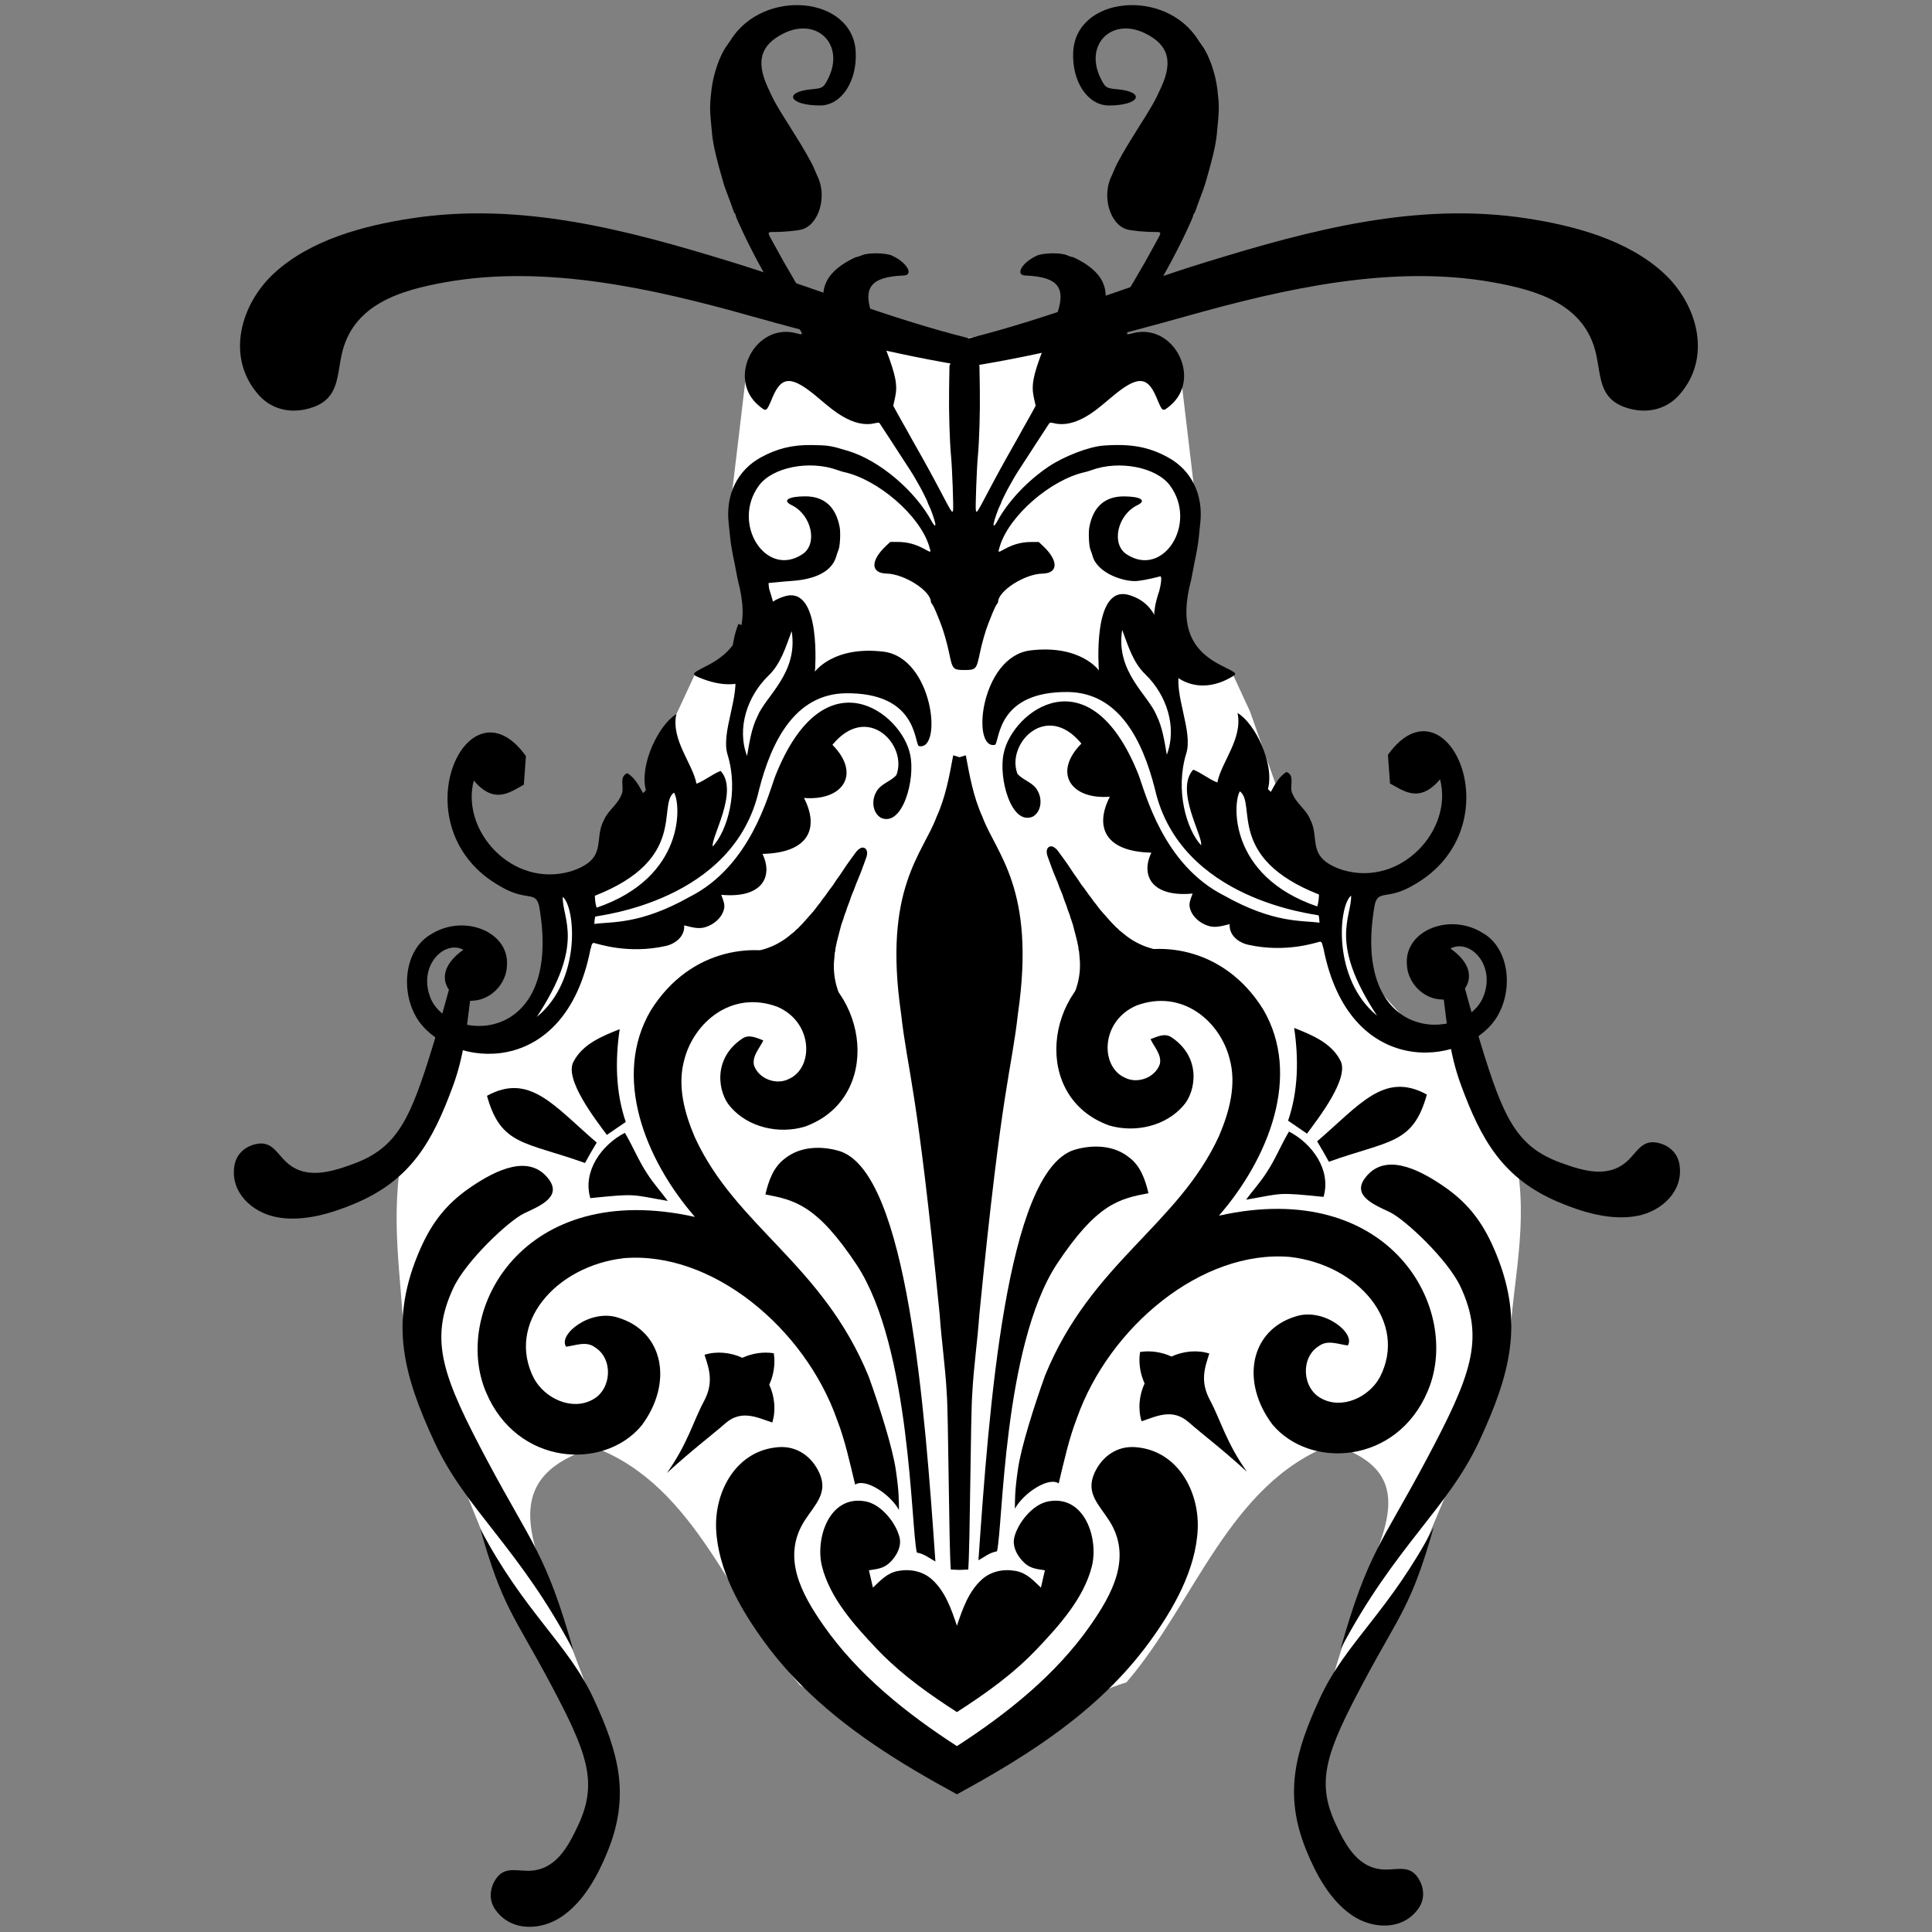 <?xml version="1.0" encoding="UTF-8" standalone="no"?>
<!-- Generator: Adobe Illustrator 16.0.4, SVG Export Plug-In . SVG Version: 6.00 Build 0)  -->

<svg
   xmlns:dc="http://purl.org/dc/elements/1.1/"
   xmlns:cc="http://creativecommons.org/ns#"
   xmlns:rdf="http://www.w3.org/1999/02/22-rdf-syntax-ns#"
   xmlns:svg="http://www.w3.org/2000/svg"
   xmlns="http://www.w3.org/2000/svg"
   xmlns:sodipodi="http://sodipodi.sourceforge.net/DTD/sodipodi-0.dtd"
   xmlns:inkscape="http://www.inkscape.org/namespaces/inkscape"
   version="1.1"
   id="Layer_1"
   x="0px"
   y="0px"
   viewBox="0 0 512 512"
   xml:space="preserve"
   sodipodi:docname="bug.fl.svg"
   width="512"
   height="512"
   inkscape:version="0.92.3 (2405546, 2018-03-11)"><rect x="0" y="0" width="512" height="512" fill="#808080" stroke="none"/><defs
   id="defs35" /><sodipodi:namedview
   pagecolor="#ffffff"
   bordercolor="#666666"
   borderopacity="1"
   objecttolerance="10"
   gridtolerance="10"
   guidetolerance="10"
   inkscape:pageopacity="0"
   inkscape:pageshadow="2"
   inkscape:window-width="1920"
   inkscape:window-height="1050"
   id="namedview33"
   showgrid="false"
   inkscape:zoom="0.2979798"
   inkscape:cx="-183.83899"
   inkscape:cy="-622.05672"
   inkscape:window-x="0"
   inkscape:window-y="28"
   inkscape:window-maximized="1"
   inkscape:current-layer="Layer_1" />

<path
   style="fill:#ffffff;fill-opacity:1;fill-rule:evenodd;stroke:none;stroke-width:1px;stroke-linecap:butt;stroke-linejoin:miter;stroke-opacity:1"
   d="m 289.528,84.711 -32.864,4.779 0.002,0.131 -35.68,-4.168 -23.24,13.615 -4.043,34.008 5.035,34.246 -5.041,8.898 -9.492,2.373 -4.955,10.686 -12.547,35.588 -21.949,12.754 0.592,22.84 -10.381,13.941 -15.129,0.891 -13.051,29.365 c -3.584,17.937 -0.414,33.625 0.297,50.131 l 25.213,62.588 23.73,31.145 -9.195,-24.322 c -6.765,-17.492 -13.524,-33.211 10.678,-40.639 27.314,10.334 36.355,41.987 54.492,63.027 l 41.615,25.367 c 11.848,-2.117 24.344,-19.937 44.897,-26.109 18.137,-21.041 27.178,-52.694 54.492,-63.027 24.202,7.428 13.25,23.986 6.485,41.478 l -8.776,28.098 23.311,-34.5 26.082,-61.995 c 0.711,-16.506 5.139,-31.354 1.555,-49.292 l -10.985,-32.056 -15.127,-0.891 -12.9,-14.361 0.594,-22.84 -19.434,-12.334 -12.545,-35.588 -4.955,-10.686 -9.492,-2.373 -5.043,-8.898 5.035,-34.246 -4.041,-34.008 z"
   id="path1797"
   inkscape:connector-curvature="0"
   sodipodi:nodetypes="cccccccccccccccccccccccccccccccccccccccccc" /><g
   id="g1766"
   transform="matrix(0.828,0,0,0.828,12.661,184.909)"><path
     sodipodi:nodetypes="ccccscccscccccccscccsccccsccccscscscccccccccccsccccccsccsccccccsccccccccccccscccsccccccccccccccscccccccscccccccccccccccccccsccccsccccccsccccccccccccscsccccccccsccccccccccccccccccccccscccsccccccccccccscccccccccccccc"
     id="path1009-2-0"
     d="m 379.575,-7.062 c -12.71,8.102 -25.524,-0.199 -25.539,-16.545 -0.004,-4.422 0.313,-6.371 1.736,-10.684 0.432,-1.63 1.055,-5.053 0.095,-4.521 0,0 -4.031,1.109 -7.181,1.44 -3.844,0.404 -12.776,-2.305 -14.308,-8.083 -0.149,-0.56 -0.441,-1.412 -0.65,-1.894 -0.484,-1.114 -0.701,-5.435 -0.364,-7.248 1.209,-6.509 4.962,-9.857 11.037,-9.845 5.413,0.01 7.424,1.312 4.341,2.811 -6.395,3.107 -8.457,12.392 -3.485,15.694 11.732,7.79 22.902,-9.83 13.931,-21.973 -4.346,-5.882 -16.182,-8.202 -25.159,-4.932 -0.687,0.25 -1.587,0.528 -1.999,0.618 -10.962,2.374 -24.253,13.886 -27.266,23.616 -0.713,2.303 -0.778,2.257 1.465,1.027 2.822,-1.549 5.509,-2.266 8.487,-2.266 h 2.466 l 1.27,1.187 c 5.098,4.764 5.051,8.822 -0.102,8.931 -5.71,0.121 -14.185,5.551 -14.185,9.089 0,0.12 -0.213,0.489 -0.473,0.82 -0.26,0.33 -0.832,1.498 -1.271,2.595 -0.439,1.097 -1.024,2.557 -1.299,3.244 -0.981,2.446 -2.135,6.47 -2.847,9.931 -1.025,4.948 -1.25,5.173 -4.873,5.173 -3.62,0 -3.838,-0.233 -4.857,-5.189 -0.712,-3.461 -1.865,-7.485 -2.847,-9.931 -0.276,-0.687 -0.861,-2.147 -1.299,-3.244 -0.439,-1.097 -1.011,-2.265 -1.271,-2.595 -0.26,-0.33 -0.473,-0.699 -0.473,-0.82 0,-3.537 -8.475,-8.967 -14.185,-9.089 -5.153,-0.11 -5.2,-4.168 -0.102,-8.931 l 1.27,-1.187 h 2.466 c 2.978,0 5.665,0.717 8.487,2.266 2.243,1.231 2.178,1.276 1.465,-1.027 -3.013,-9.731 -16.304,-21.242 -27.266,-23.616 -0.412,-0.089 -1.312,-0.367 -1.999,-0.618 -8.976,-3.27 -20.812,-0.95 -25.159,4.932 -8.972,12.144 2.199,29.762 13.931,21.973 4.972,-3.301 2.91,-12.587 -3.485,-15.694 -3.084,-1.498 -1.073,-2.8 4.341,-2.811 6.075,-0.011 9.827,3.336 11.037,9.845 0.337,1.812 0.119,6.134 -0.364,7.248 -0.209,0.481 -0.501,1.333 -0.65,1.894 -1.532,5.779 -8.167,7.669 -14.308,8.083 -3.518,0.237 -6.466,0.627 -7.442,0.672 0.088,0.939 0.037,1.357 0.355,2.409 1.423,4.313 1.74,6.262 1.736,10.684 -0.014,15.679 -9.33,22.813 -23.039,17.646 -4.034,-1.521 -4.014,-1.602 1.019,-4.147 10.832,-5.478 13.779,-13.371 10.172,-27.243 -0.125,-0.481 -0.351,-1.606 -0.502,-2.499 -0.151,-0.893 -0.432,-2.355 -0.625,-3.249 -0.725,-3.365 -1.209,-6.187 -1.391,-8.122 -0.104,-1.1 -0.322,-3.187 -0.485,-4.639 -1.024,-9.109 2.788,-16.917 10.268,-21.03 5.141,-2.826 10.067,-4.043 16.093,-3.974 5.567,0.063 6.252,0.173 11.957,1.914 9.98,3.046 21.331,12.642 26.718,22.588 0.791,1.461 1.314,1.687 1.058,0.457 -0.26,-1.25 -1.386,-4.46 -1.905,-5.432 -0.256,-0.479 -0.465,-0.955 -0.465,-1.057 0,-0.274 -1.904,-4.119 -2.758,-5.569 -0.405,-0.687 -0.974,-1.692 -1.266,-2.232 -0.463,-0.858 -2.154,-3.517 -4.303,-6.765 -0.364,-0.55 -2.004,-3.08 -3.646,-5.623 -1.642,-2.543 -3.14,-4.837 -3.33,-5.098 -0.318,-0.437 -0.449,-0.449 -1.683,-0.153 -3.123,0.749 -6.684,-0.041 -10.471,-2.324 -2.176,-1.312 -3.339,-2.201 -7.739,-5.921 -8.326,-7.038 -11.568,-7.038 -14.514,0 -1.959,4.678 -1.898,4.641 -4.306,2.655 -10.493,-8.656 -1.222,-26.723 11.917,-23.223 2.393,0.638 2.396,0.571 0.106,-2.674 -3.333,-4.722 -9.74,-14.814 -9.74,-15.341 0,-0.075 -0.607,-1.188 -1.349,-2.474 -1.419,-2.458 -4.856,-9.168 -6.109,-11.925 -0.406,-0.893 -1.087,-2.379 -1.513,-3.301 -0.426,-0.922 -0.775,-1.843 -0.775,-2.047 0,-0.204 -0.108,-0.437 -0.241,-0.519 -0.132,-0.082 -0.351,-0.51 -0.486,-0.952 -0.135,-0.442 -0.533,-1.562 -0.884,-2.49 -1.648,-4.355 -1.933,-5.143 -2.276,-6.31 -2.195,-7.45 -3.303,-12.162 -3.633,-15.452 -0.838,-8.356 -0.847,-9.032 -0.205,-14.538 0.6,-5.142 2.698,-11.106 4.966,-14.12 0.362,-0.481 0.867,-1.212 1.123,-1.624 10.406,-16.799 39.134,-14.159 40.054,3.681 0.49,9.501 -4.615,17.187 -11.415,17.187 -9.87,0 -12.007,-4.369 -2.547,-5.207 3.412,-0.302 3.757,-0.541 5.261,-3.652 5.193,-10.737 -3.711,-19.506 -14.407,-14.188 -7.295,3.627 -8.852,8.804 -5.126,17.048 2.134,4.721 2.723,5.762 7.934,14.004 3.76,5.948 6.271,10.351 7.121,12.487 0.301,0.756 0.69,1.656 0.865,1.999 3.305,6.493 0.563,15.785 -5.081,17.224 -1.465,0.374 -5.725,0.775 -8.201,0.772 -2.893,-0.003 -2.852,-0.189 -0.784,3.5 0.962,1.716 2.139,3.851 2.617,4.745 0.477,0.893 1.213,2.187 1.636,2.874 0.423,0.687 1.077,1.812 1.453,2.499 3.012,5.505 10.874,17.292 12.503,18.744 l 0.561,0.5 -0.132,-0.75 c -0.072,-0.412 -0.467,-1.649 -0.876,-2.749 -3.723,-10.003 -1.846,-15.687 6.723,-20.358 1.011,-0.551 2.022,-1.004 2.245,-1.006 0.223,-0.003 0.954,-0.248 1.624,-0.546 2.005,-0.893 7.656,-0.81 9.706,0.142 4.732,2.198 7.027,6.202 3.634,6.34 -10.654,0.432 -13.274,3.938 -9.847,13.179 0.357,0.962 0.809,2.199 1.006,2.749 0.197,0.55 0.46,1.225 0.585,1.499 0.649,1.423 2.021,4.705 2.611,6.248 3.196,8.36 3.793,11.507 2.923,15.423 l -0.576,2.593 1.336,2.449 c 0.735,1.347 1.584,2.86 1.887,3.363 0.303,0.502 0.631,1.082 0.729,1.288 0.169,0.354 3.224,5.798 5.399,9.622 0.547,0.962 1.45,2.593 2.006,3.624 0.556,1.031 1.289,2.38 1.629,2.999 0.34,0.619 1.18,2.193 1.866,3.499 3.926,7.47 4.037,7.642 4.293,6.621 0.184,-0.733 -0.277,-13.377 -0.619,-16.993 -0.484,-5.115 -0.765,-14.472 -0.652,-21.743 l 0.116,-7.497 0.788,-1.874 c 0.616,-1.465 1.023,-2.052 1.862,-2.687 2.326,-1.759 4.734,-0.709 6.162,2.687 l 0.788,1.874 0.116,7.497 c 0.113,7.271 -0.168,16.628 -0.652,21.743 -0.342,3.616 -0.803,16.26 -0.619,16.993 0.256,1.02 0.367,0.849 4.293,-6.621 0.686,-1.306 1.526,-2.88 1.866,-3.499 0.34,-0.619 1.073,-1.968 1.629,-2.999 0.556,-1.031 1.459,-2.662 2.006,-3.624 2.175,-3.824 5.23,-9.268 5.399,-9.622 0.098,-0.206 0.427,-0.786 0.729,-1.288 0.303,-0.502 1.152,-2.016 1.887,-3.363 l 1.336,-2.449 -0.575,-2.593 c -0.869,-3.917 -0.273,-7.064 2.923,-15.423 0.59,-1.543 1.961,-4.825 2.611,-6.248 0.125,-0.275 0.389,-0.95 0.586,-1.499 0.197,-0.55 0.649,-1.787 1.006,-2.749 3.427,-9.241 0.807,-12.747 -9.847,-13.179 -3.393,-0.138 -1.099,-4.141 3.634,-6.34 2.05,-0.952 7.701,-1.035 9.706,-0.142 0.67,0.299 1.401,0.544 1.624,0.546 0.223,0.003 1.233,0.455 2.245,1.006 8.569,4.671 10.447,10.355 6.723,20.358 -0.409,1.1 -0.804,2.337 -0.876,2.749 l -0.132,0.75 0.561,-0.5 c 1.628,-1.452 9.491,-13.239 12.503,-18.744 0.376,-0.687 1.03,-1.812 1.453,-2.499 0.423,-0.687 1.159,-1.981 1.636,-2.874 0.477,-0.893 1.655,-3.028 2.617,-4.745 2.068,-3.688 2.109,-3.503 -0.784,-3.5 -2.476,0.003 -6.735,-0.398 -8.201,-0.772 -5.645,-1.44 -8.386,-10.731 -5.081,-17.224 0.175,-0.344 0.564,-1.243 0.865,-1.999 0.85,-2.136 3.361,-6.539 7.121,-12.487 5.211,-8.242 5.801,-9.283 7.934,-14.004 3.726,-8.244 2.169,-13.421 -5.126,-17.048 -10.696,-5.318 -19.601,3.451 -14.407,14.188 1.505,3.11 1.849,3.35 5.261,3.652 9.46,0.838 7.322,5.207 -2.547,5.207 -6.8,0 -11.904,-7.687 -11.415,-17.187 0.92,-17.84 29.647,-20.48 40.054,-3.681 0.255,0.412 0.761,1.143 1.123,1.624 2.268,3.014 4.366,8.978 4.966,14.12 0.643,5.506 0.633,6.182 -0.205,14.538 -0.33,3.29 -1.438,8.002 -3.633,15.452 -0.344,1.167 -0.755,2.307 -2.298,6.373 -0.339,0.893 -0.727,1.986 -0.862,2.428 -0.135,0.442 -0.354,0.87 -0.486,0.952 -0.132,0.082 -0.241,0.315 -0.241,0.519 0,0.204 -0.349,1.125 -0.775,2.047 -0.426,0.922 -1.107,2.408 -1.513,3.301 -1.252,2.758 -4.689,9.467 -6.109,11.925 -0.742,1.286 -1.349,2.399 -1.349,2.474 0,0.527 -6.407,10.619 -9.74,15.341 -2.29,3.245 -2.288,3.312 0.106,2.674 13.139,-3.501 22.41,14.567 11.917,23.223 -2.408,1.986 -2.347,2.024 -4.306,-2.655 -2.946,-7.038 -6.188,-7.038 -14.514,0 -4.4,3.719 -5.563,4.609 -7.739,5.921 -3.787,2.283 -7.347,3.073 -10.471,2.324 -1.234,-0.296 -1.364,-0.284 -1.683,0.153 -0.19,0.261 -1.688,2.555 -3.33,5.098 -1.642,2.543 -3.282,5.073 -3.646,5.623 -2.148,3.248 -3.839,5.907 -4.303,6.765 -0.292,0.54 -0.862,1.544 -1.266,2.232 -0.853,1.45 -2.758,5.295 -2.758,5.569 0,0.102 -0.209,0.578 -0.465,1.057 -0.519,0.972 -1.645,4.182 -1.905,5.432 -0.256,1.23 0.266,1.005 1.058,-0.457 3.49,-6.444 9.639,-12.994 16.557,-17.638 4.919,-3.302 12.893,-6.353 17.494,-6.694 8.794,-0.651 14.528,0.402 20.716,3.804 7.48,4.113 11.293,11.921 10.268,21.03 -0.163,1.452 -0.382,3.54 -0.485,4.639 -0.182,1.935 -0.666,4.757 -1.391,8.122 -0.193,0.893 -0.474,2.355 -0.625,3.249 -0.151,0.893 -0.377,2.018 -0.502,2.499 -3.548,13.649 -0.574,21.89 9.756,27.033 4.677,2.329 4.988,2.586 3.936,3.257 z"
     inkscape:connector-curvature="0"
     style="stroke-width:0.25" /><path
     sodipodi:nodetypes="czccccczc"
     inkscape:connector-curvature="0"
     id="path1118"
     d="m 383.813,247.737 c -6.623,-9.277 -8.548,-16.833 -11.807,-22.86 -3.259,-6.027 -1.76,-10.342 -0.241,-14.984 -3.812,-1.221 -8.324,-0.789 -12.106,0.961 -3.124,-1.445 -6.744,-1.992 -10.058,-1.451 -0.541,3.314 0.005,6.935 1.45,10.058 -1.75,3.782 -2.182,8.293 -0.961,12.106 4.641,-1.519 9.804,-4.268 14.984,0.241 5.179,4.509 10.353,8.274 18.74,15.927 z"
     style="stroke-width:0.293" /><path
     inkscape:connector-curvature="0"
     id="path1068"
     d="m 513.296,45.849 c 1.059,0.988 2.18,2.035 3.353,3.096 -1.173,-1.061 -2.294,-2.108 -3.353,-3.096 z"
     style="stroke-width:0.293" /><g
     transform="matrix(-1.095,-1.095,1.095,-1.095,7.978,1206.898)"
     id="g1137"><path
       style="stroke-width:0.293"
       d="m 300.65,513.278 c -13.26,-0.092 -26.236,3.005 -39.039,6.784 -4.838,16.388 -8.557,33.06 -5.902,50.247 1.272,8.238 3.718,17.432 9.49,23.725 5.344,5.827 14.546,8.51 21.089,2.821 2.893,-2.483 3.487,-6.266 2.181,-9.726 -1.614,-4.274 -5.252,-3.969 -9.092,-4.807 -8.778,-1.916 -11.203,-10.29 -12.587,-18.094 -2.152,-12.136 -0.768,-24.845 1.864,-37.123 12.278,-2.632 24.987,-4.015 37.123,-1.863 7.804,1.384 16.178,3.808 18.094,12.586 0.838,3.84 0.533,7.478 4.807,9.092 3.46,1.306 7.242,0.713 9.725,-2.181 5.689,-6.543 3.006,-15.745 -2.821,-21.089 -6.293,-5.772 -15.487,-8.217 -23.725,-9.489 -3.76,-0.581 -7.495,-0.857 -11.208,-0.883 z"
       id="path1114"
       inkscape:connector-curvature="0" /><path
       style="stroke-width:0.293"
       d="m 286.288,596.856 c -1.875,1.63 1.98,-1.7 0,0 z"
       id="path1112"
       inkscape:connector-curvature="0" /><path
       style="stroke-width:0.293"
       d="m 293.278,529.585 c -6.695,-0.026 -13.117,1.083 -19.651,2.494 -1.505,6.969 -2.667,13.812 -2.473,20.994 0.178,6.61 0.564,14.189 4.045,20.013 3.026,5.064 11.515,9.431 15.835,3.177 1.891,-2.648 1.36,-7.578 -0.243,-10.233 -0.94,-1.572 -2.794,-2.185 -4.527,-2.283 -2.188,-0.124 -3.137,0.723 -4.775,1.91 -0.663,-1.029 -1.281,-2.085 -1.951,-3.11 2.241,-0.078 4.216,0.079 6.155,-1.272 2.088,-1.455 3.547,-3.636 3.672,-6.213 0.176,-3.634 -1.473,-7.069 -3.124,-10.369 3.3,1.651 6.735,3.3 10.369,3.124 2.577,-0.125 4.758,-1.583 6.213,-3.671 1.351,-1.938 1.194,-3.914 1.272,-6.155 1.024,0.67 2.081,1.287 3.11,1.951 -1.187,1.637 -2.034,2.587 -1.91,4.775 0.099,1.733 0.712,3.588 2.283,4.527 2.655,1.603 7.585,2.134 10.233,0.243 6.254,-4.32 1.887,-12.808 -3.177,-15.835 -5.825,-3.481 -13.404,-3.867 -20.013,-4.045 -0.449,-0.012 -0.896,-0.019 -1.343,-0.021 z"
       id="path1094"
       inkscape:connector-curvature="0" /><path
       style="stroke-width:0.293"
       d="m 317.811,549.486 c -1.248,0.891 1.672,-1.155 0,0 z"
       id="path1092"
       inkscape:connector-curvature="0" /><path
       style="stroke-width:0.293"
       d="m 291.034,576.263 c -1.155,1.672 0.891,-1.248 0,0 z"
       id="path1090"
       inkscape:connector-curvature="0" /><path
       style="stroke-width:0.293"
       d="m 338.852,544.227 c 0.056,-0.067 -0.041,0.044 -0.448,0.512 -1.275,1.485 0.279,-0.312 0.448,-0.512 z"
       id="path1074"
       inkscape:connector-curvature="0" /><path
       style="stroke-width:0.293"
       d="m 325.719,552.744 c 1.059,0.988 2.18,2.035 3.353,3.096 -1.173,-1.061 -2.294,-2.108 -3.353,-3.096 z"
       id="path1072"
       inkscape:connector-curvature="0" /><path
       style="stroke-width:0.293"
       d="m 303.804,553.332 c 0.277,0.23 0.562,0.45 0.854,0.661 -0.292,-0.211 -0.577,-0.432 -0.854,-0.661 z"
       id="path1064"
       inkscape:connector-curvature="0" /><path
       style="stroke-width:0.293"
       d="m 297.924,554.235 c -0.645,0.076 -1.319,0.117 -2.019,0.122 -0.005,0.701 -0.046,1.374 -0.122,2.019 0.076,-0.645 0.117,-1.319 0.122,-2.019 0.701,-0.005 1.374,-0.046 2.019,-0.122 z"
       id="path1060"
       inkscape:connector-curvature="0" /><path
       style="stroke-width:0.293"
       d="m 320.705,555.941 c -0.431,0.226 -0.88,0.426 -1.345,0.599 0.465,-0.172 0.914,-0.372 1.345,-0.599 z"
       id="path1056"
       inkscape:connector-curvature="0" /><path
       style="stroke-width:0.293"
       d="m 298.653,570.579 c 0.073,0.442 0.129,0.884 0.167,1.325 -0.037,-0.441 -0.093,-0.884 -0.167,-1.325 z"
       id="path1042"
       inkscape:connector-curvature="0" /><path
       style="stroke-width:0.293"
       d="m 298.088,577.811 c -0.172,0.465 -0.372,0.914 -0.599,1.345 0.226,-0.431 0.426,-0.88 0.599,-1.345 z"
       id="path1036"
       inkscape:connector-curvature="0" /><path
       style="stroke-width:0.293"
       d="m 294.292,584.171 c 0.988,1.059 2.035,2.18 3.096,3.353 -1.061,-1.173 -2.108,-2.294 -3.096,-3.353 z"
       id="path1034"
       inkscape:connector-curvature="0" /><path
       style="stroke-width:0.293"
       d="m 299.782,590.249 c 0.529,0.624 1.054,1.259 1.57,1.904 -0.515,-0.645 -1.04,-1.281 -1.57,-1.904 z"
       id="path1032"
       inkscape:connector-curvature="0" /><path
       style="stroke-width:0.293"
       d="m 303.587,595.123 c 0.474,0.674 0.93,1.356 1.363,2.046 -0.433,-0.69 -0.889,-1.372 -1.363,-2.046 z"
       id="path1030"
       inkscape:connector-curvature="0" /><path
       style="stroke-width:0.293"
       d="m 307.817,616.765 c -0.544,0.332 -1.091,0.648 -1.643,0.948 0.552,-0.299 1.1,-0.616 1.643,-0.948 z"
       id="path1026"
       inkscape:connector-curvature="0" /><path
       style="stroke-width:0.293"
       d="m 286.288,620.115 c 1.98,1.7 -1.875,-1.63 0,0 z"
       id="path1020"
       inkscape:connector-curvature="0" /></g><path
     inkscape:connector-curvature="0"
     id="path2-3"
     d="m 79.166,-91.9 c -4.433,0.101 -8.705,-1.56 -11.848,-5.221 -10.47,-12.044 -5.531,-28.98 5.193,-38.817 11.583,-10.624 28.506,-15.124 43.669,-17.466 35.222,-5.441 69.268,3.661 102.727,13.957 25.21,7.758 50.184,17.987 75.926,24.402 25.742,-6.416 50.716,-16.644 75.926,-24.402 33.459,-10.297 67.505,-19.398 102.726,-13.957 15.162,2.342 32.087,6.842 43.67,17.466 10.725,9.837 15.662,26.773 5.192,38.817 -4.571,5.326 -11.533,6.419 -17.902,4.015 -7.868,-2.97 -7.306,-9.666 -8.849,-16.735 -3.526,-16.158 -18.939,-20.62 -33.304,-23.167 -32.092,-5.69 -66.364,2.049 -97.33,10.741 -22.896,6.427 -46.412,12.514 -70.13,16.27 -23.718,-3.756 -47.234,-9.843 -70.13,-16.27 -30.966,-8.692 -65.237,-16.431 -97.329,-10.741 -14.365,2.547 -29.778,7.01 -33.305,23.167 -1.543,7.069 -0.981,13.765 -8.849,16.735 -1.99,0.751 -4.039,1.161 -6.054,1.207 z"
     style="stroke-width:0.54" /><path
     style="stroke-width:0.506"
     sodipodi:nodetypes="cczczccccccccccccccccccccccccccccccccccccccccccczccccccccccccc"
     id="path2-5-3"
     d="m 360.904,-24.021 c -2.725,0.605 -3.085,5.002 -3.556,10.272 -1.019,-2.331 0.337,-15.879 -11.413,-19.161 -11.75,-3.282 -9.514,24.164 -9.514,24.164 0,0 -5.833,-8.313 -21.877,-6.411 -16.044,1.902 -19.101,32.098 -11.316,30.209 1.467,-1.655 0.716,-17.142 23.353,-16.885 16.195,0.259 23.759,15.276 27.751,30.959 8.064,35.81 51.398,40.105 52.42,40.525 0.201,0.757 0.22,1.551 0.282,2.355 -5.37,-0.803 -14.474,0.347 -30.517,-8.683 C 356.919,53.455 351.29,30.334 349.076,24.559 333.384,-14.78 308.655,4.523 305.971,17.719 c -1.81,7.891 2.415,23.346 9.307,20.326 2.767,-1.614 3.059,-5.614 1.562,-8.21 -1.321,-2.697 -4.618,-3.341 -6.482,-5.479 -3.707,-9.593 9.266,-23.371 20.467,-9.684 -9.265,9.388 -3.332,17.998 9.104,17.006 -4.864,9.439 -1.825,17.57 13.286,17.903 -3.498,7.277 0.106,14.329 13.202,13.093 -0.53,1.526 -1.37,3.163 -0.82,4.817 0.782,2.719 3.222,4.693 5.855,5.527 2.253,0.738 4.613,-0.02 6.83,-0.572 -0.286,3.523 2.84,5.968 6.006,6.629 12.087,2.677 21.605,-0.759 22.993,-1.019 0.778,0.249 0.669,1.407 1.003,2.094 8.163,41.944 44.36,37.868 54.889,23.01 6.166,-8.87 4.836,-22.872 -3.853,-27.842 -10.646,-6.705 -25.108,-0.761 -24.324,9.955 0.141,5.922 5.283,11.255 11.281,11.31 5.581,0.822 14.718,-7.775 2.674,-16.31 6.123,-3.312 14.8,5.3 10.386,15.729 -6.337,14.298 -42.414,14.875 -34.67,-29.543 1.072,-5.252 4.018,-1.513 12.365,-6.443 33.178,-18.599 10.756,-68.067 -8.106,-41.74 l 0.67,9.173 c 4.114,2.12 9.28,6.643 16.014,-1.338 4.253,16.048 -12.333,34.523 -31.04,29.059 -12.106,-3.925 -7.199,-10.056 -10.581,-16.347 -1.264,-3.079 -4.333,-4.938 -5.56,-8.011 -1.309,-2.279 1.031,-5.84 -1.972,-7.068 -2.375,1.501 -3.73,3.983 -4.997,6.39 -0.233,-0.22 -0.697,-0.665 -0.93,-0.885 2.18,-8.266 -4.221,-21.133 -9.732,-24.373 1.716,8.258 -5.221,15.736 -6.461,22.249 -2.76,-1.052 -5.002,-3.054 -7.73,-4.102 -5.966,6.566 3.255,21.446 2.521,24.186 -4.665,-5.041 -8.358,-17.623 -4.748,-29.357 2.274,-7.158 -4.183,-19.142 -2.115,-26.641 2.068,-7.499 -1.364,-15.232 -1.364,-15.232 z m 20.638,53.978 c 5.386,3.964 -4.467,21.334 25.32,33.018 -0.035,1.285 -0.157,2.579 -0.553,3.819 -28.63,-9.769 -26.966,-33.401 -24.767,-36.836 z m 43.916,71.814 c -14.41,-11.785 -12.345,-35.209 -8.311,-38.444 0.204,7.106 -7.266,14.845 8.311,38.444 z M 351.417,-7.36 c 6.616,6.45 10.113,16.69 6.74,25.602 -0.755,-4.278 -1.349,-8.666 -3.29,-12.61 -2.73,-6.692 -13.129,-13.868 -10.997,-27.364 1.904,5.058 3.469,10.543 7.548,14.372 z"
     inkscape:connector-curvature="0" /><path
     sodipodi:nodetypes="cccccccccccccccc"
     inkscape:connector-curvature="0"
     d="m 291.811,279.151 c 0.928,-0.042 1.857,-0.085 2.786,-0.127 0.611,-6.777 0.747,-49.768 1.308,-56.546 0.442,-8.316 1.663,-16.563 2.236,-24.86 7.369,-74.741 10.204,-77.335 12.384,-96.578 5.806,-40.035 -7.016,-51.067 -11.38,-62.934 -2.853,-6.23 -4.074,-12.995 -5.32,-19.685 -0.677,0.207 -1.35,0.411 -2.014,0.616 -0.665,-0.206 -1.337,-0.409 -2.014,-0.616 -1.246,6.69 -2.467,13.455 -5.32,19.685 -4.364,11.867 -17.186,22.898 -11.38,62.933 2.179,19.243 5.015,21.837 12.384,96.578 0.573,8.297 1.794,16.544 2.236,24.86 0.56,6.777 0.698,49.768 1.308,56.546 0.928,0.041 1.857,0.083 2.786,0.126 z"
     id="path13623-5"
     style="stroke-width:1.081" /><path
     sodipodi:nodetypes="cccccccccczccccccccccccccc"
     inkscape:connector-curvature="0"
     d="m 339.728,136.895 c 8.254,2.448 18.157,0.243 23.821,-6.454 3.775,-4.249 5.915,-15.227 -3.912,-21.777 -2.143,-1.445 -4.579,-0.18 -6.684,0.605 1.152,2.523 3.631,4.953 2.984,7.955 -1.47,4.361 -7.164,6.491 -11.218,4.367 -7.952,-3.56 -7.794,-18.157 3.775,-23.098 14.759,-5.435 26.722,5.24 29.726,16.906 2.361,8.353 -0.05,17.167 -3.364,24.904 -13.156,28.646 -40.871,40.45 -55.646,76.588 -3.501,9.755 -7.621,22.703 -8.671,29.863 -1.05,7.16 -0.974,9.857 -1.001,12.811 2.772,-5.07 10.817,-10.319 14.02,-8.102 1.701,-7.033 3.214,-14.141 5.837,-20.911 10.308,-29.158 39.956,-53.989 68.253,-51.571 21.737,2.535 37.747,20.91 28.711,38.478 -3.445,6.36 -12.098,10.503 -18.813,6.765 -6.104,-3.264 -6.646,-13.088 -0.698,-16.731 2.778,-2.081 6.185,-0.567 9.226,-0.181 2.645,-3.923 -7.717,-12.155 -16.539,-9.337 -14.829,4.44 -17.79,21.03 -7.594,34.603 12.014,14.411 39.826,12.861 49.74,-10.671 11.081,-26.014 -11.793,-68.428 -66.845,-56.131 16.044,-18.483 26.489,-44.983 14.184,-66.01 -12.843,-20.649 -34.687,-22.162 -46.788,-16.613 -23.433,9.785 -27.339,44.868 -2.504,53.745 z"
     id="path13631-6"
     style="stroke-width:1.081" /><path
     sodipodi:nodetypes="ccccccc"
     inkscape:connector-curvature="0"
     d="m 352.287,158.573 c -1.003,-4.267 -2.548,-8.789 -6.235,-11.481 -4.896,-3.974 -11.798,-4.124 -17.598,-2.361 -21.723,7.071 -27.262,83.318 -30.581,131.329 1.966,-1.056 3.453,-2.423 5.932,-2.864 1.912,-7.649 1.954,-65.538 19.118,-91.874 12.882,-19.467 20.033,-20.956 29.364,-22.749 z"
     id="path13647-9"
     style="stroke-width:1.081" /><path
     inkscape:connector-curvature="0"
     d="m 396.975,135.374 c 2.012,1.377 4.043,2.735 6.049,4.143 3.728,-5.037 13.81,-17.999 10.639,-23.496 -2.934,-5.638 -9.169,-8.123 -14.745,-10.347 1.459,9.904 1.334,20.145 -1.943,29.7 z"
     id="path13663-2"
     style="stroke-width:1.081" /><path
     inkscape:connector-curvature="0"
     d="m 397.261,138.851 c -2.579,4.31 -4.423,9.032 -7.232,13.199 -1.938,3.046 -4.379,5.713 -6.51,8.603 11.939,-2.04 9.669,-2.445 24.805,-0.897 2.524,-8.615 -3.65,-17.094 -11.063,-20.906 z"
     id="path13687-0"
     style="stroke-width:1.081" /><path
     inkscape:connector-curvature="0"
     d="m 410.025,148.512 c 19.172,-6.886 26.925,-5.443 31.364,-21.509 -13.638,-7.47 -21.442,3.232 -35.114,14.969 1.297,2.155 2.549,4.329 3.751,6.54 z"
     id="path13703-3"
     style="stroke-width:1.081" /><path
     sodipodi:nodetypes="ccscccccscc"
     inkscape:connector-curvature="0"
     id="path906-7"
     d="m 453.358,92.289 c 1.382,4.91 2.876,10.571 5.234,18.29 7.267,23.787 11.411,33.061 25.635,38.246 7.447,2.715 15.768,5.256 22.009,-1.208 2.73,-2.828 4.381,-6.084 8.866,-5.212 3.63,0.706 6.538,3.198 7.131,6.964 1.404,8.556 -5.712,14.977 -13.477,16.465 -8.387,1.606 -17.496,-1.142 -25.174,-4.386 -17.837,-7.535 -24.781,-19.799 -31.328,-37.656 -3.45,-9.41 -4.361,-18.373 -5.645,-28.797 -3.613,-14.934 6.928,0.74 6.75,-2.706 z"
     style="stroke-width:0.293" /><path
     inkscape:connector-curvature="0"
     id="path906-9"
     d="m 443.544,265.574 c -7.131,25.298 -10.796,27.638 -22.478,49.596 -11.682,21.958 -15.309,31.446 -8.918,45.171 3.346,7.185 7.433,14.866 16.416,14.708 3.93,-0.069 7.4,-1.204 9.955,2.584 2.068,3.066 2.362,6.884 0.118,9.967 -5.057,7.043 -14.629,6.551 -21.172,2.112 -7.066,-4.794 -11.564,-13.179 -14.699,-20.902 -7.284,-17.941 -3.523,-31.523 4.474,-48.779 8.225,-17.749 22.086,-27.451 36.304,-54.458 z"
     style="stroke-width:0.293" /><path
     sodipodi:nodetypes="ccszcccsc"
     inkscape:connector-curvature="0"
     id="path906-2"
     d="m 413.766,304.499 c 8.725,-30.952 13.209,-33.816 27.502,-60.681 14.292,-26.866 18.73,-38.474 10.911,-55.266 -4.094,-8.791 -17.865,-21.641 -22.65,-23.909 -4.785,-2.268 -12.023,-5.149 -8.082,-10.701 6.187,-8.617 17.06,-3.191 25.065,2.24 8.646,5.866 13.309,12.558 17.146,22.008 8.912,21.95 4.31,38.568 -5.474,59.681 -10.064,21.716 -27.022,33.587 -44.417,66.629 z"
     style="stroke-width:0.359" /><path
     sodipodi:nodetypes="ccccccccccccccccccccccscccccccccccccccccccccc"
     style="stroke-width:0.124"
     id="path995-9-2"
     d="m 354.805,81.98 c -5.994,5.223 -21.94,7.134 -25.069,13.332 -1.207,-0.559 -1.19,-0.475 -0.503,-2.536 1.017,-3.053 1.376,-6.603 0.992,-9.807 -0.07,-0.583 -0.125,-1.23 -0.122,-1.437 0.003,-0.207 -0.042,-0.469 -0.099,-0.582 -0.058,-0.112 -0.114,-0.453 -0.126,-0.757 -0.012,-0.304 -0.057,-0.629 -0.1,-0.722 -0.043,-0.093 -0.111,-0.406 -0.15,-0.695 -0.039,-0.289 -0.133,-0.747 -0.209,-1.016 -0.076,-0.27 -0.341,-1.302 -0.589,-2.294 -0.654,-2.616 -0.846,-3.288 -1.257,-4.384 -0.202,-0.539 -0.385,-1.108 -0.406,-1.264 -0.021,-0.156 -0.205,-0.677 -0.409,-1.158 -0.204,-0.481 -0.411,-1.065 -0.461,-1.297 -0.049,-0.232 -0.312,-0.968 -0.584,-1.634 -0.272,-0.666 -0.588,-1.548 -0.702,-1.96 -0.114,-0.412 -0.437,-1.261 -0.718,-1.887 -0.281,-0.626 -0.593,-1.411 -0.694,-1.745 -0.101,-0.334 -0.418,-1.148 -0.706,-1.809 -0.702,-1.616 -1.724,-4.239 -2.138,-5.488 -0.186,-0.56 -0.465,-1.331 -0.622,-1.713 -0.787,-1.922 -0.417,-3.412 0.89,-3.574 0.69,-0.086 1.78,0.684 2.504,1.769 0.229,0.343 0.712,1.006 1.073,1.473 0.804,1.041 2.408,3.355 3.355,4.84 0.387,0.608 0.885,1.326 1.106,1.597 0.221,0.27 0.697,0.968 1.059,1.551 0.362,0.583 0.885,1.325 1.163,1.65 0.278,0.325 0.833,1.08 1.233,1.678 0.4,0.598 0.863,1.227 1.028,1.397 0.165,0.171 0.533,0.669 0.818,1.107 0.285,0.438 0.614,0.882 0.732,0.987 0.118,0.105 0.487,0.574 0.821,1.043 0.679,0.953 1.128,1.488 2.932,3.493 0.684,0.76 1.392,1.557 1.573,1.771 0.181,0.214 0.508,0.547 0.726,0.741 0.218,0.194 0.44,0.425 0.493,0.513 0.053,0.088 0.297,0.307 0.542,0.487 0.245,0.18 0.496,0.417 0.558,0.527 0.061,0.111 0.254,0.294 0.427,0.407 0.174,0.113 0.679,0.52 1.123,0.904 2.442,2.109 5.586,3.796 8.686,4.66 2.092,0.583 2.032,0.522 1.821,1.835 z"
     inkscape:connector-curvature="0" /><path
     sodipodi:nodetypes="czccccczc"
     inkscape:connector-curvature="0"
     id="path1118-75"
     d="m 198.154,248.137 c 6.623,-9.277 8.548,-16.833 11.807,-22.86 3.259,-6.027 1.76,-10.342 0.241,-14.984 3.812,-1.221 8.324,-0.789 12.106,0.961 3.124,-1.445 6.744,-1.992 10.058,-1.451 0.541,3.314 -0.005,6.935 -1.45,10.058 1.75,3.782 2.182,8.293 0.961,12.106 -4.641,-1.519 -9.804,-4.268 -14.984,0.241 -5.179,4.509 -10.353,8.274 -18.74,15.927 z"
     style="stroke-width:0.293" /><path
     inkscape:connector-curvature="0"
     id="path1068-9"
     d="m 68.67,46.249 c -1.059,0.988 -2.18,2.035 -3.353,3.096 1.173,-1.061 2.294,-2.108 3.353,-3.096 z"
     style="stroke-width:0.293" /><path
     inkscape:connector-curvature="0"
     id="path1112-8"
     d="m 234.049,240.632 c -3.836,0.268 4.028,-0.307 0,0 z"
     style="stroke-width:0.454" /><path
     inkscape:connector-curvature="0"
     id="path1092-7"
     d="m 320.404,257.977 c -2.341,0.39 3.094,-0.566 0,0 z"
     style="stroke-width:0.454" /><path
     inkscape:connector-curvature="0"
     id="path1090-3"
     d="m 261.785,257.977 c -3.094,-0.566 2.341,0.39 0,0 z"
     style="stroke-width:0.454" /><path
     inkscape:connector-curvature="0"
     id="path1074-6"
     d="m 349.191,240.702 c 0.135,0.011 -0.092,-0.003 -1.052,-0.07 -3.021,-0.23 0.647,0.036 1.052,0.07 z"
     style="stroke-width:0.454" /><path
     inkscape:connector-curvature="0"
     id="path1072-1"
     d="m 325.494,245.755 c 0.077,-2.241 0.158,-4.614 0.281,-7.059 -0.123,2.446 -0.204,4.818 -0.281,7.059 z"
     style="stroke-width:0.454" /><path
     inkscape:connector-curvature="0"
     id="path1064-2"
     d="m 300.861,269.099 c 0.052,-0.554 0.123,-1.108 0.211,-1.659 -0.088,0.551 -0.159,1.105 -0.211,1.659 z"
     style="stroke-width:0.454" /><path
     inkscape:connector-curvature="0"
     id="path1060-9"
     d="m 293.438,274.547 c -0.789,0.622 -1.572,1.315 -2.344,2.077 -0.772,-0.761 -1.554,-1.454 -2.344,-2.077 0.789,0.622 1.572,1.315 2.344,2.077 0.772,-0.761 1.555,-1.454 2.344,-2.077 z"
     style="stroke-width:0.454" /><path
     inkscape:connector-curvature="0"
     id="path1056-3"
     d="m 316.506,247.744 c -0.72,0.224 -1.43,0.497 -2.128,0.817 0.698,-0.32 1.409,-0.593 2.128,-0.817 z"
     style="stroke-width:0.454" /><path
     inkscape:connector-curvature="0"
     id="path1042-1"
     d="m 276.346,255.859 c -0.403,-0.564 -0.826,-1.109 -1.268,-1.633 0.442,0.524 0.865,1.069 1.268,1.633 z"
     style="stroke-width:0.454" /><path
     inkscape:connector-curvature="0"
     id="path1036-9"
     d="m 267.811,248.561 c -0.698,-0.321 -1.408,-0.593 -2.128,-0.817 0.72,0.224 1.43,0.497 2.128,0.817 z"
     style="stroke-width:0.454" /><path
     inkscape:connector-curvature="0"
     id="path1034-4"
     d="m 256.695,245.755 c -0.077,-2.241 -0.158,-4.614 -0.281,-7.059 0.123,2.446 0.204,4.818 0.281,7.059 z"
     style="stroke-width:0.454" /><path
     inkscape:connector-curvature="0"
     id="path1032-7"
     d="m 256.051,233.093 c -0.103,-1.262 -0.224,-2.532 -0.366,-3.803 0.142,1.27 0.263,2.54 0.366,3.803 z"
     style="stroke-width:0.454" /><path
     inkscape:connector-curvature="0"
     id="path1030-8"
     d="m 254.881,223.594 c -0.218,-1.256 -0.466,-2.502 -0.747,-3.731 0.281,1.229 0.528,2.475 0.747,3.731 z"
     style="stroke-width:0.454" /><path
     inkscape:connector-curvature="0"
     id="path1026-4"
     d="m 235.822,195.274 c -0.958,0.232 -1.904,0.485 -2.836,0.761 0.931,-0.277 1.878,-0.53 2.836,-0.761 z"
     style="stroke-width:0.454" /><path
     inkscape:connector-curvature="0"
     id="path1020-5"
     d="m 208.59,215.173 c 0.307,-4.028 -0.268,3.836 0,0 z"
     style="stroke-width:0.454" /><path
     style="stroke-width:0.506"
     sodipodi:nodetypes="cczczccccccccccccccccccccccccccccccccccccccccccczccccccccccccc"
     id="path2-5-3-3"
     d="m 221.063,-23.621 c 2.725,0.605 3.085,5.002 3.556,10.272 1.019,-2.331 -0.337,-15.879 11.413,-19.161 11.75,-3.282 9.514,24.164 9.514,24.164 0,0 5.833,-8.313 21.877,-6.411 16.044,1.902 19.101,32.098 11.316,30.209 -1.467,-1.655 -0.716,-17.142 -23.353,-16.885 -16.195,0.259 -23.759,15.276 -27.751,30.959 -8.064,35.81 -51.398,40.105 -52.42,40.525 -0.201,0.757 -0.22,1.551 -0.282,2.355 5.37,-0.803 14.474,0.347 30.517,-8.683 19.596,-9.871 25.226,-32.991 27.439,-38.766 15.692,-39.34 40.421,-20.037 43.105,-6.841 1.81,7.891 -2.415,23.346 -9.307,20.326 -2.767,-1.614 -3.059,-5.614 -1.562,-8.21 1.321,-2.697 4.618,-3.341 6.482,-5.479 3.707,-9.593 -9.266,-23.371 -20.467,-9.684 9.265,9.388 3.332,17.998 -9.104,17.006 4.864,9.439 1.825,17.57 -13.286,17.903 3.498,7.277 -0.106,14.329 -13.202,13.093 0.53,1.526 1.37,3.163 0.82,4.817 -0.782,2.719 -3.222,4.693 -5.855,5.527 -2.253,0.738 -4.613,-0.02 -6.83,-0.572 0.286,3.523 -2.84,5.968 -6.006,6.629 -12.087,2.677 -21.605,-0.759 -22.993,-1.019 -0.778,0.249 -0.669,1.407 -1.003,2.094 -8.163,41.944 -44.36,37.868 -54.889,23.01 -6.166,-8.87 -4.836,-22.872 3.853,-27.842 10.646,-6.705 25.108,-0.761 24.324,9.955 -0.141,5.922 -5.283,11.255 -11.281,11.31 -5.581,0.822 -14.718,-7.775 -2.674,-16.31 -6.123,-3.312 -14.8,5.3 -10.386,15.729 6.337,14.298 42.414,14.875 34.67,-29.543 -1.072,-5.252 -4.018,-1.513 -12.365,-6.443 -33.178,-18.599 -10.756,-68.067 8.106,-41.74 l -0.67,9.173 c -4.114,2.12 -9.28,6.643 -16.014,-1.338 -4.253,16.048 12.333,34.523 31.04,29.059 12.106,-3.925 7.199,-10.056 10.581,-16.347 1.264,-3.079 4.333,-4.938 5.56,-8.011 1.309,-2.279 -1.031,-5.84 1.972,-7.068 2.375,1.501 3.73,3.983 4.997,6.39 0.233,-0.22 0.697,-0.665 0.93,-0.885 -2.18,-8.266 4.221,-21.133 9.732,-24.373 -1.716,8.258 5.221,15.736 6.461,22.249 2.76,-1.052 5.002,-3.054 7.73,-4.102 5.966,6.566 -3.255,21.446 -2.521,24.186 4.665,-5.041 8.358,-17.623 4.748,-29.357 -2.274,-7.158 4.183,-19.142 2.115,-26.641 -2.068,-7.499 1.364,-15.232 1.364,-15.232 z m -20.638,53.978 c -5.386,3.964 4.467,21.334 -25.32,33.018 0.035,1.285 0.157,2.579 0.553,3.819 28.63,-9.769 26.966,-33.401 24.767,-36.836 z m -43.916,71.814 c 14.41,-11.785 12.345,-35.209 8.311,-38.444 -0.204,7.106 7.266,14.845 -8.311,38.444 z M 230.55,-6.961 c -6.616,6.45 -10.113,16.69 -6.74,25.602 0.755,-4.278 1.349,-8.666 3.29,-12.61 2.73,-6.692 13.129,-13.868 10.997,-27.364 -1.904,5.058 -3.469,10.543 -7.548,14.372 z"
     inkscape:connector-curvature="0" /><path
     sodipodi:nodetypes="cccccccccczccccccccccccccc"
     inkscape:connector-curvature="0"
     d="m 242.238,137.294 c -8.254,2.448 -18.157,0.243 -23.821,-6.454 -3.775,-4.249 -5.915,-15.227 3.912,-21.777 2.143,-1.445 4.579,-0.18 6.684,0.605 -1.152,2.523 -3.631,4.953 -2.984,7.955 1.47,4.361 7.164,6.491 11.218,4.367 7.952,-3.56 7.794,-18.157 -3.775,-23.098 -14.759,-5.435 -26.722,5.24 -29.726,16.906 -2.361,8.353 0.05,17.167 3.364,24.904 13.156,28.646 40.871,40.45 55.646,76.588 3.501,9.755 7.621,22.703 8.671,29.863 1.05,7.16 0.974,9.857 1.001,12.811 -2.772,-5.07 -10.817,-10.319 -14.02,-8.102 -1.701,-7.033 -3.214,-14.141 -5.837,-20.911 -10.308,-29.158 -39.956,-53.989 -68.253,-51.571 -21.737,2.535 -37.747,20.91 -28.711,38.478 3.445,6.36 12.098,10.503 18.813,6.765 6.104,-3.264 6.646,-13.088 0.698,-16.731 -2.778,-2.081 -6.185,-0.567 -9.226,-0.181 -2.645,-3.923 7.717,-12.155 16.539,-9.337 14.829,4.44 17.79,21.03 7.594,34.603 -12.014,14.411 -39.826,12.861 -49.74,-10.671 -11.081,-26.014 11.793,-68.428 66.845,-56.131 -16.044,-18.483 -26.489,-44.983 -14.184,-66.01 12.843,-20.649 34.687,-22.162 46.788,-16.613 23.433,9.785 27.339,44.868 2.504,53.745 z"
     id="path13631-6-1"
     style="stroke-width:1.081" /><path
     sodipodi:nodetypes="ccccccc"
     inkscape:connector-curvature="0"
     d="m 229.68,158.972 c 1.003,-4.267 2.548,-8.789 6.235,-11.481 4.896,-3.974 11.798,-4.124 17.598,-2.361 21.723,7.071 27.262,83.318 30.581,131.329 -1.966,-1.056 -3.453,-2.423 -5.932,-2.864 -1.912,-7.649 -1.954,-65.538 -19.118,-91.874 -12.882,-19.467 -20.033,-20.956 -29.364,-22.749 z"
     id="path13647-9-0"
     style="stroke-width:1.081" /><path
     inkscape:connector-curvature="0"
     d="m 184.992,135.774 c -2.012,1.377 -4.043,2.735 -6.049,4.143 -3.728,-5.037 -13.81,-17.999 -10.639,-23.496 2.934,-5.638 9.169,-8.123 14.745,-10.347 -1.459,9.904 -1.334,20.145 1.943,29.7 z"
     id="path13663-2-6"
     style="stroke-width:1.081" /><path
     inkscape:connector-curvature="0"
     d="m 184.706,139.25 c 2.579,4.31 4.423,9.032 7.232,13.199 1.938,3.046 4.379,5.713 6.51,8.603 -11.939,-2.04 -9.669,-2.445 -24.805,-0.897 -2.524,-8.615 3.65,-17.094 11.063,-20.906 z"
     id="path13687-0-3"
     style="stroke-width:1.081" /><path
     inkscape:connector-curvature="0"
     d="m 171.941,148.911 c -19.172,-6.886 -26.925,-5.443 -31.364,-21.509 13.638,-7.47 21.442,3.232 35.114,14.969 -1.297,2.155 -2.549,4.329 -3.751,6.54 z"
     id="path13703-3-2"
     style="stroke-width:1.081" /><path
     sodipodi:nodetypes="ccscccccscc"
     inkscape:connector-curvature="0"
     id="path906-7-0"
     d="m 128.609,92.689 c -1.382,4.91 -2.876,10.571 -5.234,18.29 -7.267,23.787 -11.411,33.061 -25.635,38.246 -7.447,2.715 -15.768,5.256 -22.009,-1.208 -2.73,-2.828 -4.381,-6.084 -8.866,-5.212 -3.63,0.706 -6.538,3.198 -7.131,6.964 -1.404,8.556 5.712,14.977 13.477,16.465 8.387,1.606 17.496,-1.142 25.174,-4.386 17.837,-7.535 24.781,-19.799 31.328,-37.656 3.45,-9.41 4.361,-18.373 5.645,-28.797 3.613,-14.934 -6.928,0.74 -6.75,-2.706 z"
     style="stroke-width:0.293" /><path
     inkscape:connector-curvature="0"
     id="path906-9-6"
     d="m 138.422,265.973 c 7.131,25.298 10.796,27.638 22.478,49.596 11.682,21.958 15.309,31.446 8.918,45.171 -3.346,7.185 -7.433,14.866 -16.416,14.708 -3.93,-0.069 -7.4,-1.204 -9.955,2.584 -2.068,3.066 -2.362,6.884 -0.118,9.967 5.057,7.043 14.629,6.551 21.172,2.112 7.066,-4.794 11.564,-13.179 14.699,-20.902 7.284,-17.941 3.523,-31.523 -4.474,-48.779 -8.225,-17.749 -22.086,-27.451 -36.304,-54.458 z"
     style="stroke-width:0.293" /><path
     sodipodi:nodetypes="ccszcccsc"
     inkscape:connector-curvature="0"
     id="path906-2-1"
     d="m 168.2,304.898 c -8.725,-30.952 -13.209,-33.816 -27.502,-60.681 -14.292,-26.866 -18.73,-38.474 -10.911,-55.266 4.094,-8.791 17.865,-21.641 22.65,-23.909 4.785,-2.268 12.023,-5.149 8.082,-10.701 -6.187,-8.617 -17.06,-3.191 -25.065,2.24 -8.646,5.866 -13.309,12.558 -17.146,22.008 -8.912,21.95 -4.31,38.568 5.474,59.681 10.064,21.716 27.022,33.587 44.417,66.629 z"
     style="stroke-width:0.359" /><path
     sodipodi:nodetypes="ccccccccccccccccccccccscccccccccccccccccccccc"
     style="stroke-width:0.124"
     id="path995-9-2-5"
     d="m 227.161,82.379 c 5.994,5.223 21.94,7.134 25.069,13.332 1.207,-0.559 1.19,-0.475 0.503,-2.536 -1.017,-3.053 -1.376,-6.603 -0.992,-9.807 0.07,-0.583 0.125,-1.23 0.122,-1.437 -0.003,-0.207 0.042,-0.469 0.099,-0.582 0.058,-0.112 0.114,-0.453 0.126,-0.757 0.012,-0.304 0.057,-0.629 0.1,-0.722 0.043,-0.093 0.111,-0.406 0.15,-0.695 0.039,-0.289 0.133,-0.747 0.209,-1.016 0.076,-0.27 0.341,-1.302 0.589,-2.294 0.654,-2.616 0.846,-3.288 1.257,-4.384 0.202,-0.539 0.385,-1.108 0.406,-1.264 0.021,-0.156 0.205,-0.677 0.409,-1.158 0.204,-0.481 0.411,-1.065 0.461,-1.297 0.049,-0.232 0.312,-0.968 0.584,-1.634 0.272,-0.666 0.588,-1.548 0.702,-1.96 0.114,-0.412 0.437,-1.261 0.718,-1.887 0.281,-0.626 0.593,-1.411 0.694,-1.745 0.101,-0.334 0.418,-1.148 0.706,-1.809 0.702,-1.616 1.724,-4.239 2.138,-5.488 0.186,-0.56 0.465,-1.331 0.622,-1.713 0.787,-1.922 0.417,-3.412 -0.89,-3.574 -0.69,-0.086 -1.78,0.684 -2.504,1.769 -0.229,0.343 -0.712,1.006 -1.073,1.473 -0.804,1.041 -2.408,3.355 -3.355,4.84 -0.387,0.608 -0.885,1.326 -1.106,1.597 -0.221,0.27 -0.697,0.968 -1.059,1.551 -0.362,0.583 -0.885,1.325 -1.163,1.65 -0.278,0.325 -0.833,1.08 -1.233,1.678 -0.4,0.598 -0.863,1.227 -1.028,1.397 -0.165,0.171 -0.533,0.669 -0.818,1.107 -0.285,0.438 -0.614,0.882 -0.732,0.987 -0.118,0.105 -0.487,0.574 -0.821,1.043 -0.679,0.953 -1.128,1.488 -2.932,3.493 -0.684,0.76 -1.392,1.557 -1.573,1.771 -0.181,0.214 -0.508,0.547 -0.726,0.741 -0.218,0.194 -0.44,0.425 -0.493,0.513 -0.053,0.088 -0.297,0.307 -0.542,0.487 -0.245,0.18 -0.496,0.417 -0.558,0.527 -0.061,0.111 -0.254,0.294 -0.427,0.407 -0.174,0.113 -0.679,0.52 -1.123,0.904 -2.442,2.109 -5.586,3.796 -8.686,4.66 -2.092,0.583 -2.032,0.522 -1.821,1.835 z"
     inkscape:connector-curvature="0" /></g></svg>